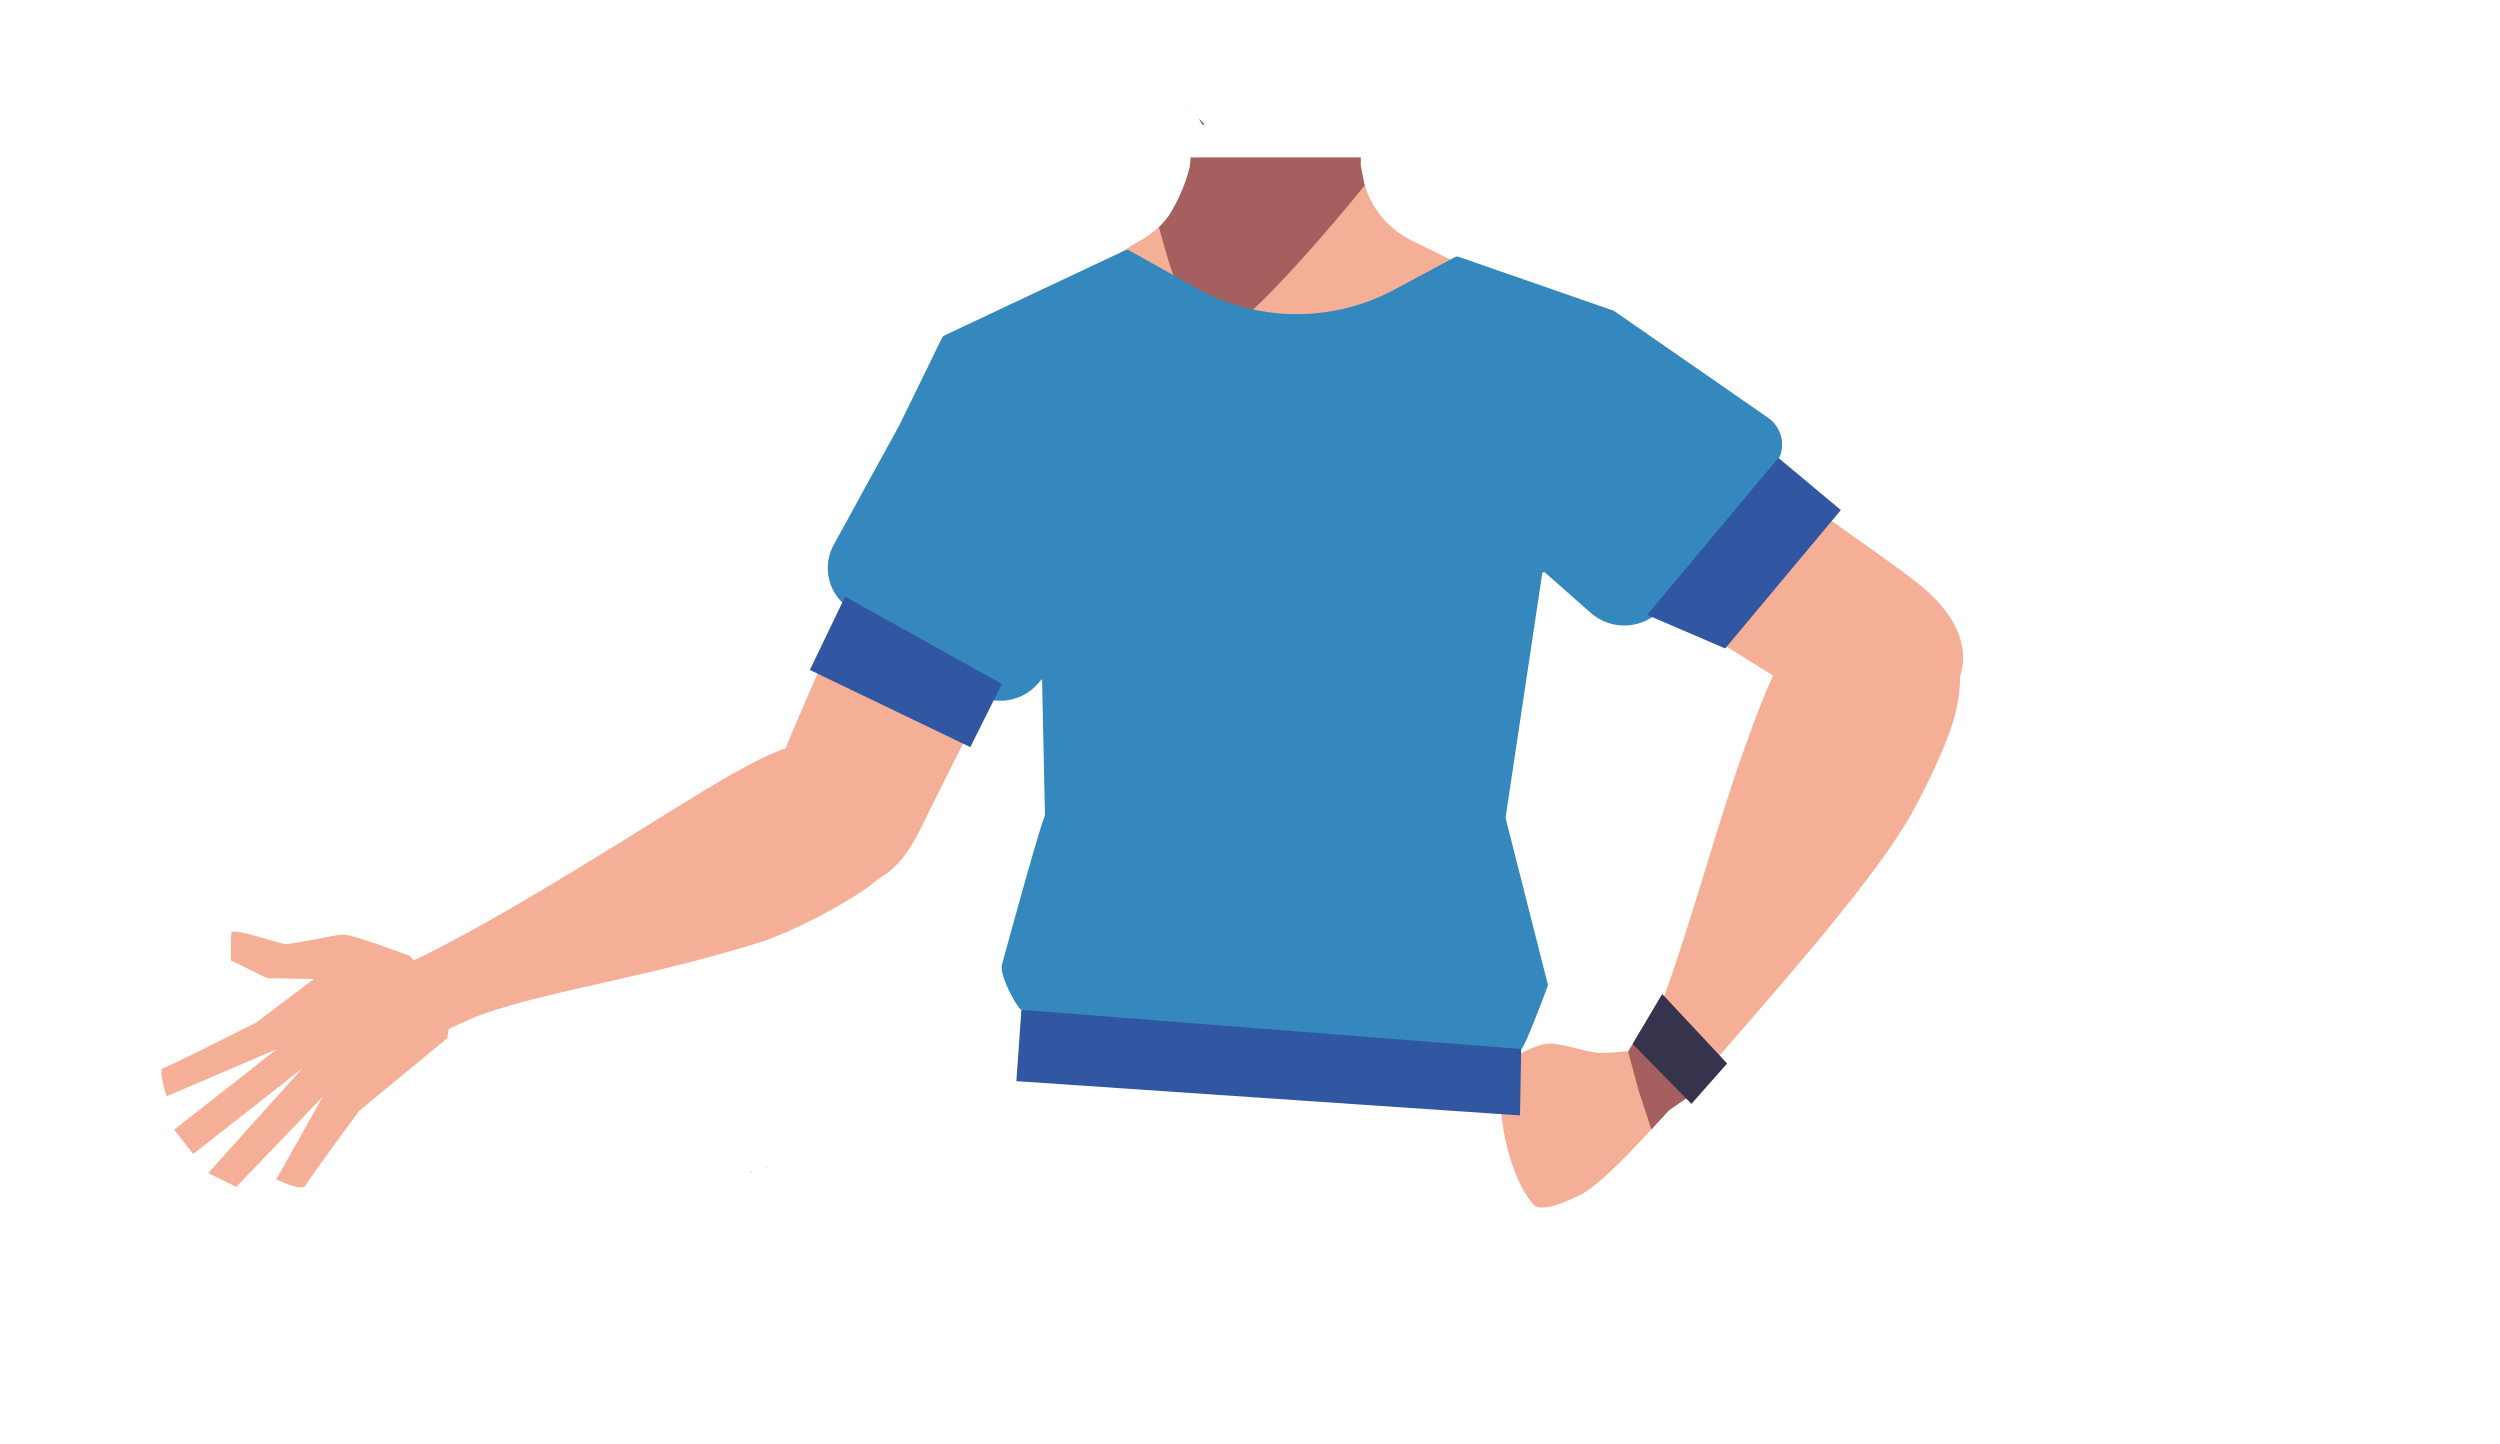 <svg xmlns="http://www.w3.org/2000/svg" viewBox="0 0 788 455"><defs><style>.cls-1{fill:#f6af97;}.cls-2{fill:#a45f5e;}.cls-3,.cls-4{fill:none;}.cls-3{stroke:#000;stroke-miterlimit:10;stroke-width:3px;}.cls-5{fill:#36344d;}.cls-6{fill:#8e4917;}.cls-7{fill:#bb582c;}.cls-8{fill:#3157a2;}.cls-9{fill:#3488bd;}</style></defs><g id="Calque_1" data-name="Calque 1"><path class="cls-1" d="M129.36,301.38s-18.46-7.05-21.51-6.81-15.77,3.23-18.15,2.95S73.14,292.21,72.93,294s-.15,8.73-.15,8.73l11.4,5.6,14.75.26L80.67,322.37S53.3,336.22,51.48,336.63s1.07,8.91,1.07,8.91L87.22,330.7,54.9,356.08l6,7.66L95.23,336.8l-29.6,32.94,8.82,4.38,27.25-28.4-14.59,26s8,4,9.11,2,17-23.6,17-23.6L141,327.22l1.41-9.18Z"/><polygon points="236.43 369.71 236.53 369.67 236.43 369.62 236.43 369.71"/><polygon points="236.53 369.67 236.63 369.71 236.63 369.62 236.53 369.67"/><polygon points="236.43 369.71 236.53 369.67 236.43 369.62 236.43 369.71"/><polygon points="236.53 369.67 236.63 369.71 236.63 369.62 236.53 369.67"/><path class="cls-1" d="M522,134c-.61,38.39-26.21,33.17-36.86,42.29-12.58,10.77-8.27,50-17.19,64-2.45,3.84-11.35,10.1-15.79,9.08-12.52-2.87-24-30.73-34.77-37.73-6.33-4.12-23.58-3.62-30.19,0C376,217.8,365,246.5,352.45,249.37c-4.44,1-13.35-5.24-15.81-9.08-8.9-14-4.59-53.24-17.19-64-10.64-9.12-23,8.34-23.65-30.05-.41-26.59,26.77-47.07,26.77-47.07l35.17-22.42a31.33,31.33,0,0,0,7.09-4.82,27.49,27.49,0,0,0,2.29-2.29l.64-.71.05-.06c3.91-4.62,9.59-8.73,14.48-12.47,1.41-1.08-4.76-4.67-4.77-6.08l.16-.69H429v1c0,.33,0,.67,0,1v0c0,.65.09,1.3.15,1.95A28.64,28.64,0,0,0,444.8,75.71l40.53,20.1a27.41,27.41,0,0,0,3.16,1.33C495.16,99.52,522.39,110.65,522,134Z"/><path class="cls-2" d="M375.73,34.33l-.14,0C375.6,34.24,375.65,34.25,375.73,34.33Z"/><path class="cls-2" d="M430.16,58.42l-1,1.25C424,66,400.31,94.71,387.35,104c-3.19,2.29-5.73,3.39-7.19,2.69-6.77-3.26-14.85-35.1-14.85-35.1a.19.19,0,0,0,.08-.07,19.51,19.51,0,0,0,1.73-1.87c.33-.38.68-.82,1.06-1.32l.06-.08a53.23,53.23,0,0,0,6.65-15.16,27,27,0,0,0,.37-3.45h53.6v2.5l.15.76.14.67.94,4.57Z"/><path class="cls-1" d="M464.15,140.72c11.9,25,40.93,38.77,40.93,38.77s52.95,32.76,70.43,44c8.23,5.27,25.21,16.57,39-3.61h0c11.33-16.64-2.81-30.36-10.19-36.17-15-11.84-47.9-32.65-60.5-46.74-9.38-10.5-19.75-30.34-43.13-36.2,0,0-18.61-6.9-31.75,8.25l-.52.6a28.69,28.69,0,0,0-4.22,31.14Z"/><path class="cls-1" d="M600.45,185.91c-18.55-7.17-32.67,11.81-37.38,19s-10.68,23.93-13.63,32.14c-7.56,21-17.53,57.34-25.2,77.8-5,13.46-8.09,20.41-.34,25.92,7,5,16.12-5.74,19.73-9.92,14.85-17.19,44.3-50.41,56.84-70.9,5.15-8.42,14-26.39,16.11-36C622.52,197,605.85,188,600.45,185.91Z"/><path class="cls-3" d="M471.94,296.5c-.88-4-5.67-25.28-5.61-33.83.06-9.17,4-27.71,1.8-36.66-9.77-39.58-123.53-39.65-133.32,0-2.21,9,1.74,27.49,1.8,36.66.06,8.55-4.73,29.81-5.61,33.83"/><path class="cls-4" d="M330.78,323.11c.23-6.42,3.16-19.29,6.27-24.9,3.84-6.94,10.89-11.34,27.05-16.56,18.48-6,37.29-5,37.29-5s20.64-.94,39.13,5c16.16,5.22,23.2,9.62,27,16.56,3.11,5.61,6,18.48,6.28,24.9"/><path class="cls-1" d="M286.46,241.93c-9.71-15-32.39-8.32-40.5-5.45s-23.15,12.15-30.55,16.69c-18.94,11.63-75.52,47.87-96.36,54.09-14.58,4.36,7.52,25,7.52,25s15.52-9,25.68-12.62c21.37-7.58,52.09-11.54,87.87-22.82,9.4-3,27.21-12.24,34.87-18.27C296.4,261.67,289.28,246.29,286.46,241.93Z"/><path class="cls-1" d="M343.61,130.5c2.77,27.54-14.9,54.37-14.9,54.37S300.4,240.33,291.26,259c-4.31,8.78-13,27.24-35.19,17.1h0c-18.31-8.36-13.32-27.42-10-36.21,6.7-17.9,24-52.75,27.51-71.33,2.59-13.84,15.17-29.18,32.13-46.32,0,0-1.66-22.54,17.43-16.39l.75.24a28.67,28.67,0,0,1,19.75,24.44Z"/><path class="cls-1" d="M527.07,337.15c2,3.19,3.07,9-3,14.84,0,0-17.64,20.21-25.41,24.33-3.47,1.85-12.78,6.26-15.37,3.3-7.33-8.38-12.07-28.61-9.73-41.72.71-3.94,9.42-8.06,13.34-8.82,4.31-.84,12.95,2.62,17.34,2.78a67.32,67.32,0,0,0,7.18-.39C517.35,330.92,524.3,332.78,527.07,337.15Z"/><polygon class="cls-2" points="517.31 324.71 513.17 331.41 516.54 343.9 520.51 355.98 526.1 349.96 536.25 342.92 517.31 324.71"/><polygon class="cls-5" points="514.6 329.05 523.92 313.3 544.39 335.21 533.14 347.94 514.6 329.05"/></g><g id="Calque_5" data-name="Calque 5"><path class="cls-6" d="M375.59,34.31c0-.07.06-.06.14,0Zm3.49,4.93c-.35-.51-.76-1.14-1.17-1.77a21.61,21.61,0,0,1,1.67,1.79Zm-873.6,10.38h0"/><path class="cls-6" d="M375.73,34.33l-.14,0C375.6,34.24,375.65,34.25,375.73,34.33Z"/><path class="cls-6" d="M379.58,39.26l-.5,0c-.35-.51-.76-1.14-1.17-1.77A21.61,21.61,0,0,1,379.58,39.26Z"/></g><g id="Calque_7" data-name="Calque 7"><polygon points="241.38 367.89 241.48 367.85 241.38 367.8 241.38 367.89"/><polygon points="241.48 367.85 241.58 367.89 241.58 367.8 241.48 367.85"/><polygon points="241.38 367.89 241.48 367.85 241.38 367.8 241.38 367.89"/><polygon points="241.48 367.85 241.58 367.89 241.58 367.8 241.48 367.85"/><polygon points="236.72 369.26 236.82 369.22 236.72 369.17 236.72 369.26"/><polygon points="236.82 369.22 236.92 369.26 236.92 369.17 236.82 369.22"/><polygon points="236.72 369.26 236.82 369.22 236.72 369.17 236.72 369.26"/><polygon points="236.82 369.22 236.92 369.26 236.92 369.17 236.82 369.22"/><path class="cls-7" d="M388.69,338.23s-3-25.06-29.27-29C329.12,304.7,327.69,321,327.69,321"/><path class="cls-7" d="M412.52,338.23s-2.83-22.42,29.27-29C470.4,303.37,473.52,321,473.52,321"/><path class="cls-7" d="M403.17,330.44A11.26,11.26,0,0,0,391.78,319l-58.88.64a11.27,11.27,0,0,0-11.09,10.09l-1.12,10.63"/><line class="cls-7" x1="401.27" y1="331.42" x2="395.04" y2="330.97"/><polygon class="cls-8" points="320.36 340.78 321.95 318.28 479.7 318.75 479.1 351.59 320.36 340.78"/><path class="cls-9" d="M328.46,214l.91,43.07c-1.84,4-13.58,47.09-13.58,47.09-.75,3.83,5.26,14.11,6.16,14.14l157.54,12.34c1,0,8.45-20.11,8.45-20.11S474.6,258,474.6,258a1.67,1.67,0,0,1,0-.59l11.51-76.64a.53.53,0,0,1,.87-.32l14.44,12.74a16,16,0,0,0,23.09-2.11l35-44.61a10.28,10.28,0,0,0-2.22-14.8L515.66,102.8c2.82,2-6.89-4.81-7-4.86L459.89,81a1.63,1.63,0,0,0-1.38.08L439.46,91.31a65.06,65.06,0,0,1-62.6-.64L356.07,79a1.7,1.7,0,0,0-1.52-.06L297.7,105.73a1.62,1.62,0,0,0-.78.77l-13.4,27.44-.07.13-20.66,37.65a15.23,15.23,0,0,0,4.74,19.88l38.84,26.53a15.77,15.77,0,0,0,20.78-2.65Z"/><polygon class="cls-8" points="305.84 235.5 255.26 211.17 266.38 188.06 315.79 215.59 305.84 235.5"/><polygon class="cls-8" points="519.19 193.83 560.56 144.32 580.24 160.77 543.78 204.4 519.19 193.83"/></g></svg>